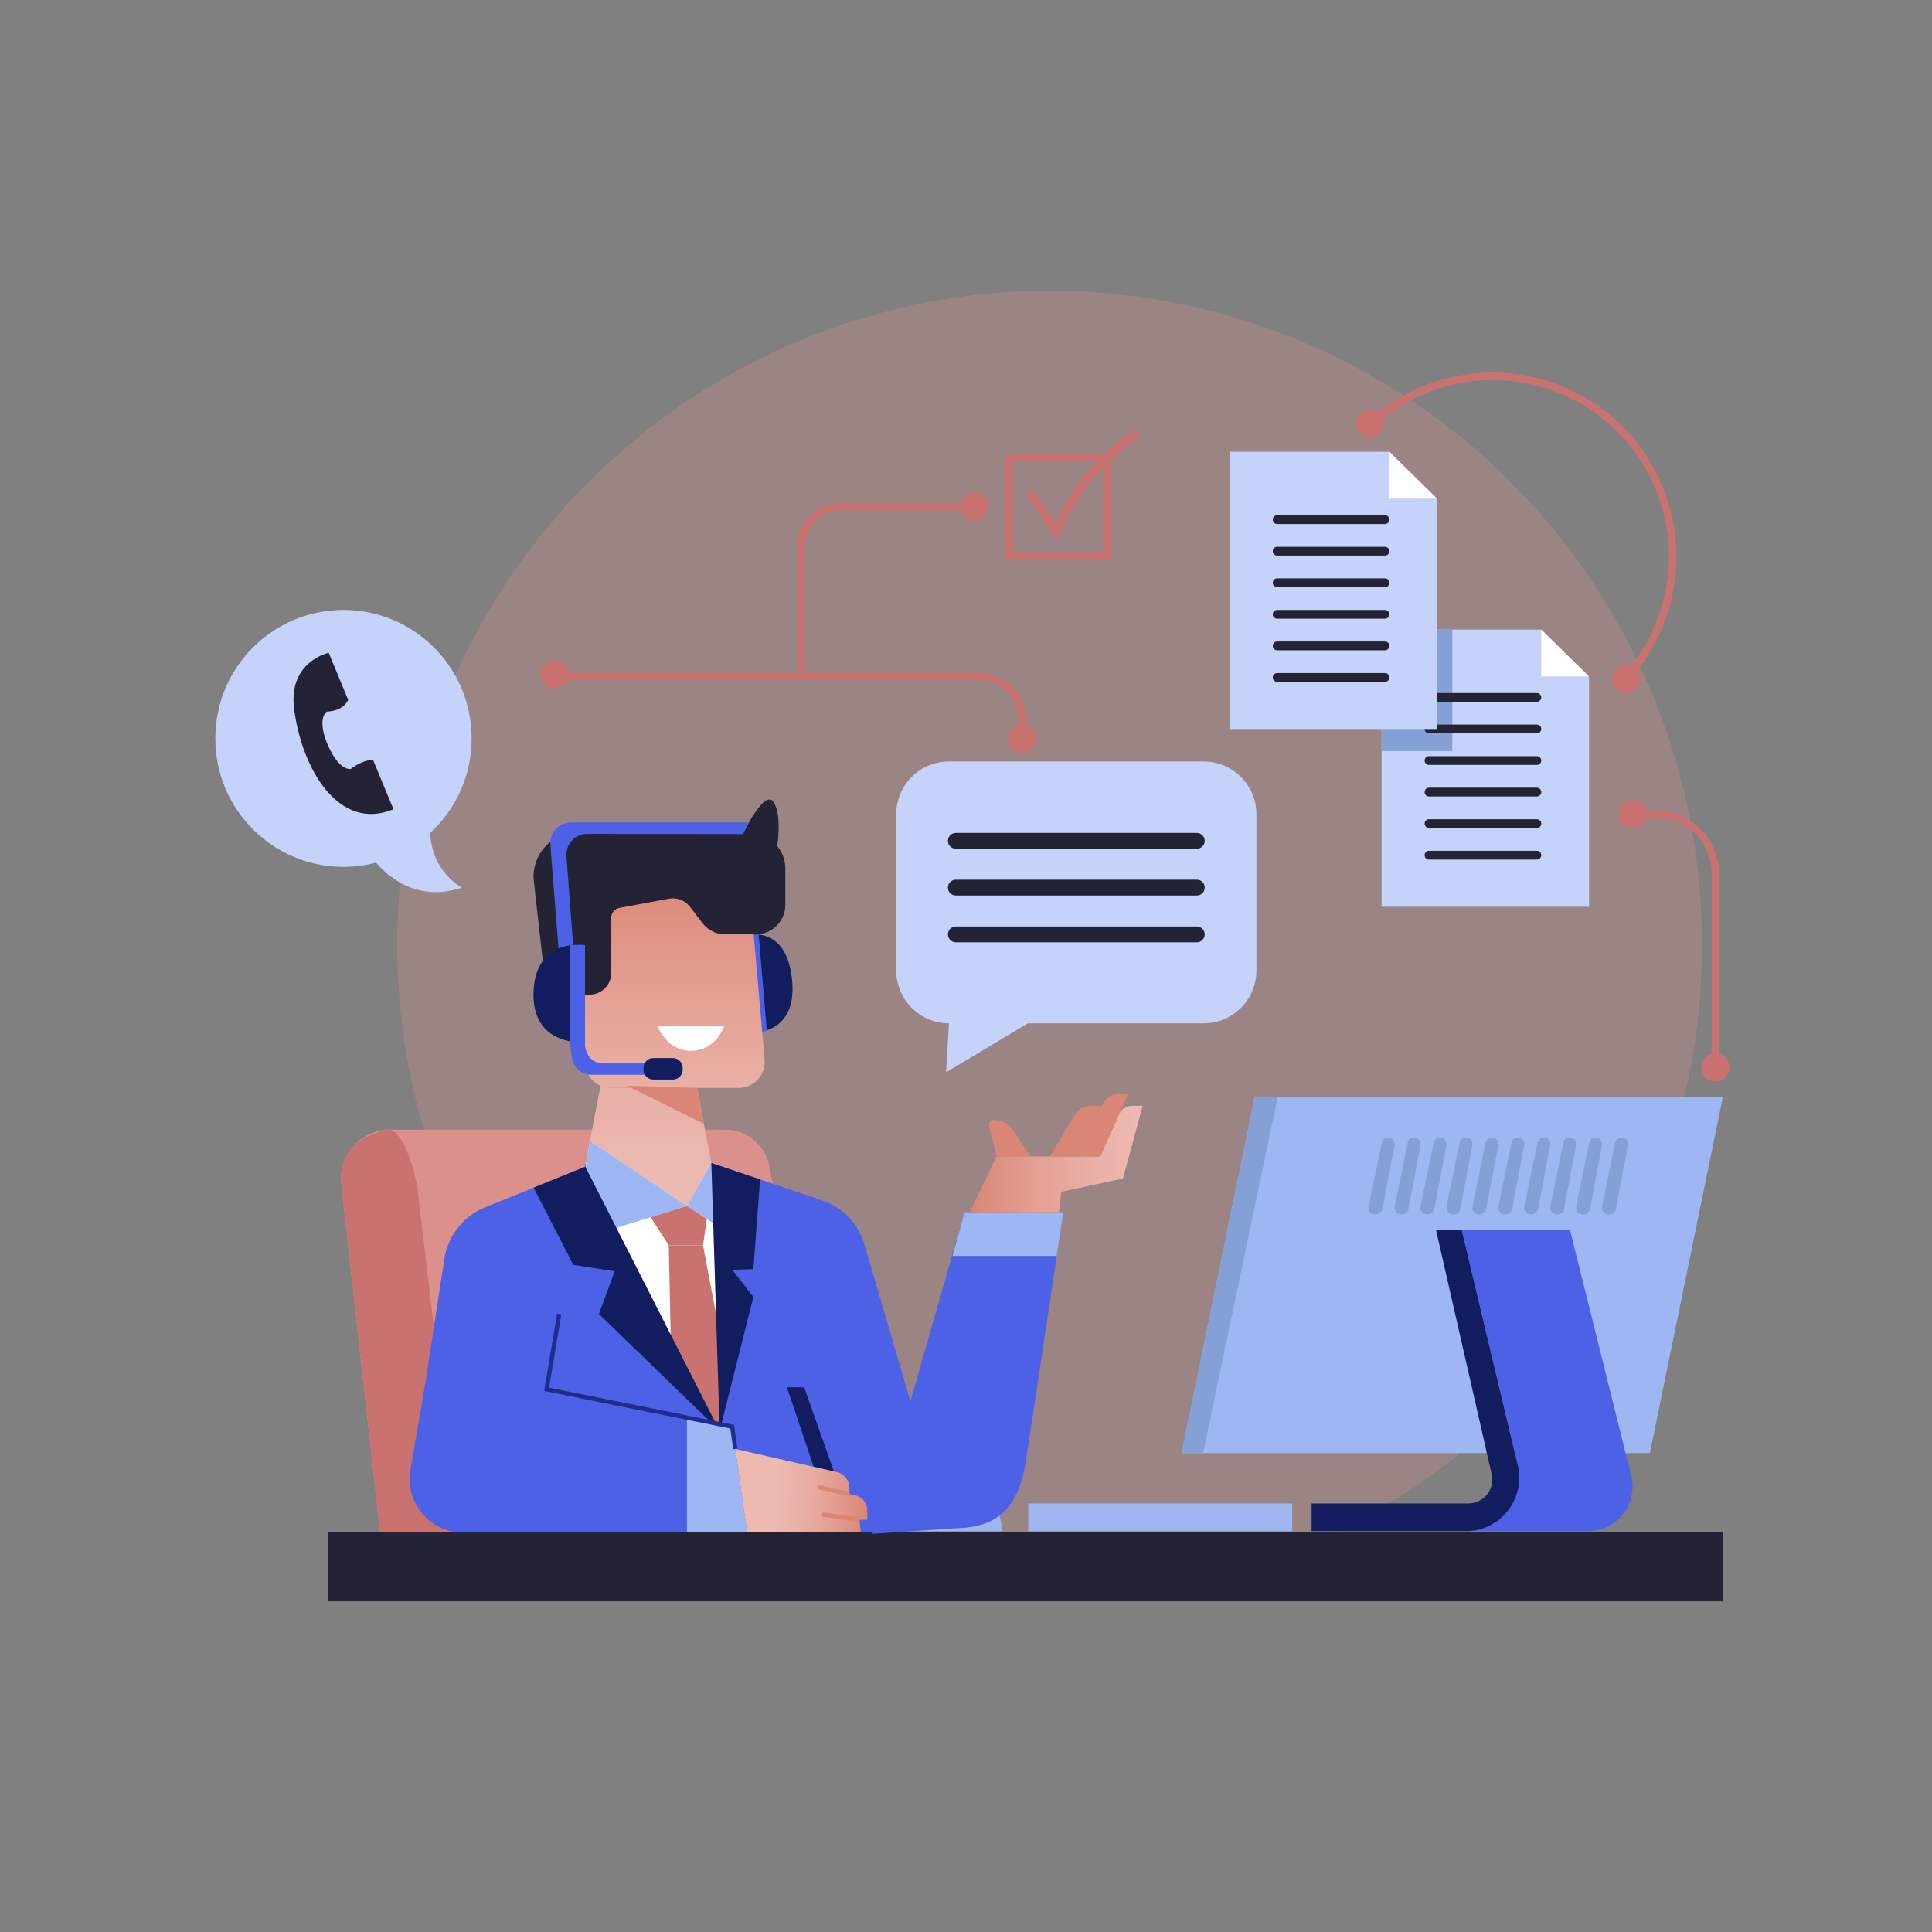<?xml version="1.0" encoding="utf-8"?>
<!-- Generator: Adobe Illustrator 27.5.0, SVG Export Plug-In . SVG Version: 6.00 Build 0)  -->
<svg version="1.1" xmlns="http://www.w3.org/2000/svg" xmlns:xlink="http://www.w3.org/1999/xlink" x="0px" y="0px"
	 viewBox="0 0 500 500" style="enable-background:new 0 0 500 500;" xml:space="preserve">
<rect x="0" y="0" width="500" height="500" fill="#808080" stroke="none"/>
<g id="BACKGROUND">
</g>
<g id="OBJECTS">
	<ellipse style="opacity:0.3;fill:#DB908C;" cx="271.644" cy="244.516" rx="168.85" ry="169.277"/>
	<path style="fill:none;stroke:#222221;stroke-width:1.155;stroke-miterlimit:10;" d="M237.473,249.902"/>
	<g>
		<path style="fill:#C5D2F9;" d="M311.502,197.066h-65.906c-7.545,0-13.662,6.132-13.662,13.696v40.379
			c0,7.564,6.117,13.696,13.662,13.696l-0.749,12.676l21.158-12.676h45.496c7.545,0,13.662-6.132,13.662-13.696v-40.379
			C325.164,203.198,319.048,197.066,311.502,197.066z"/>
		<g>
			<path style="fill:#232335;" d="M309.734,219.658h-62.369c-1.13,0-2.046-0.916-2.046-2.045v-0.005c0-1.13,0.916-2.045,2.046-2.045
				h62.369c1.13,0,2.046,0.916,2.046,2.045v0.005C311.779,218.743,310.863,219.658,309.734,219.658z"/>
			<path style="fill:#232335;" d="M309.734,231.761h-62.369c-1.13,0-2.046-0.916-2.046-2.045v-0.005c0-1.13,0.916-2.046,2.046-2.046
				h62.369c1.13,0,2.046,0.916,2.046,2.046v0.005C311.779,230.845,310.863,231.761,309.734,231.761z"/>
			<path style="fill:#232335;" d="M309.734,243.864h-62.369c-1.13,0-2.046-0.916-2.046-2.045v-0.005c0-1.13,0.916-2.045,2.046-2.045
				h62.369c1.13,0,2.046,0.916,2.046,2.045v0.005C311.779,242.948,310.863,243.864,309.734,243.864z"/>
		</g>
	</g>
	<g>
		<g>
			<path style="fill:#C5D2F9;" d="M411.241,234.67h-53.683v-71.739h41.302c4.835,4.835,7.546,7.546,12.381,12.381V234.67z"/>
			<rect x="357.558" y="162.931" style="fill:#85A0D6;" width="18.299" height="31.437"/>
			<polygon style="fill:#FFFFFF;" points="398.876,162.931 398.876,175.062 411.241,175.062 			"/>
			<g>
				<path style="fill:#232335;" d="M397.739,181.633h-27.907c-0.628,0-1.137-0.509-1.137-1.137v-0.003
					c0-0.628,0.509-1.137,1.137-1.137h27.907c0.628,0,1.137,0.509,1.137,1.137v0.003
					C398.876,181.124,398.367,181.633,397.739,181.633z"/>
				<path style="fill:#232335;" d="M397.739,189.799h-27.907c-0.628,0-1.137-0.509-1.137-1.137v-0.003
					c0-0.628,0.509-1.137,1.137-1.137h27.907c0.628,0,1.137,0.509,1.137,1.137v0.003
					C398.876,189.29,398.367,189.799,397.739,189.799z"/>
				<path style="fill:#232335;" d="M397.739,197.965h-27.907c-0.628,0-1.137-0.509-1.137-1.136v-0.003
					c0-0.628,0.509-1.136,1.137-1.136h27.907c0.628,0,1.137,0.509,1.137,1.136v0.003
					C398.876,197.457,398.367,197.965,397.739,197.965z"/>
				<path style="fill:#232335;" d="M397.739,206.132h-27.907c-0.628,0-1.137-0.509-1.137-1.137v-0.003
					c0-0.628,0.509-1.137,1.137-1.137h27.907c0.628,0,1.137,0.509,1.137,1.137v0.003
					C398.876,205.623,398.367,206.132,397.739,206.132z"/>
				<path style="fill:#232335;" d="M397.739,214.298h-27.907c-0.628,0-1.137-0.509-1.137-1.136v-0.003
					c0-0.628,0.509-1.137,1.137-1.137h27.907c0.628,0,1.137,0.509,1.137,1.137v0.003
					C398.876,213.789,398.367,214.298,397.739,214.298z"/>
				<path style="fill:#232335;" d="M397.739,222.464h-27.907c-0.628,0-1.137-0.509-1.137-1.136v-0.003
					c0-0.628,0.509-1.137,1.137-1.137h27.907c0.628,0,1.137,0.509,1.137,1.137v0.003
					C398.876,221.956,398.367,222.464,397.739,222.464z"/>
			</g>
		</g>
		<g>
			<path style="fill:#C5D2F9;" d="M371.935,188.661h-53.683v-71.739h41.303c4.835,4.835,7.546,7.546,12.381,12.381V188.661z"/>
			<polygon style="fill:#FFFFFF;" points="359.571,116.922 359.571,129.053 371.935,129.053 			"/>
			<g>
				<path style="fill:#232335;" d="M358.434,135.624h-27.907c-0.628,0-1.137-0.509-1.137-1.137v-0.003
					c0-0.628,0.509-1.136,1.137-1.136h27.907c0.628,0,1.137,0.509,1.137,1.136v0.003
					C359.571,135.115,359.062,135.624,358.434,135.624z"/>
				<path style="fill:#232335;" d="M358.434,143.791h-27.907c-0.628,0-1.137-0.509-1.137-1.137v-0.003
					c0-0.628,0.509-1.137,1.137-1.137h27.907c0.628,0,1.137,0.509,1.137,1.137v0.003
					C359.571,143.282,359.062,143.791,358.434,143.791z"/>
				<path style="fill:#232335;" d="M358.434,151.957h-27.907c-0.628,0-1.137-0.509-1.137-1.137v-0.003
					c0-0.628,0.509-1.136,1.137-1.136h27.907c0.628,0,1.137,0.509,1.137,1.136v0.003
					C359.571,151.448,359.062,151.957,358.434,151.957z"/>
				<path style="fill:#232335;" d="M358.434,160.123h-27.907c-0.628,0-1.137-0.509-1.137-1.137v-0.003
					c0-0.628,0.509-1.136,1.137-1.136h27.907c0.628,0,1.137,0.509,1.137,1.136v0.003
					C359.571,159.615,359.062,160.123,358.434,160.123z"/>
				<path style="fill:#232335;" d="M358.434,168.29h-27.907c-0.628,0-1.137-0.509-1.137-1.137v-0.003
					c0-0.628,0.509-1.137,1.137-1.137h27.907c0.628,0,1.137,0.509,1.137,1.137v0.003C359.571,167.781,359.062,168.29,358.434,168.29
					z"/>
				<path style="fill:#232335;" d="M358.434,176.456h-27.907c-0.628,0-1.137-0.509-1.137-1.137v-0.003
					c0-0.628,0.509-1.136,1.137-1.136h27.907c0.628,0,1.137,0.509,1.137,1.136v0.003
					C359.571,175.947,359.062,176.456,358.434,176.456z"/>
			</g>
		</g>
	</g>
	<g>
		<path style="fill:#C5D2F9;" d="M111.342,215.562L111.342,215.562c6.585-6.076,10.714-14.787,10.714-24.466
			c0-18.363-14.848-33.249-33.165-33.249c-18.316,0-33.165,14.886-33.165,33.249c0,18.363,14.848,33.249,33.165,33.249
			c2.923,0,5.757-0.383,8.457-1.095c0,0,0,0.001,0,0.001c0,0,8.382,11.218,22.201,6.462
			C119.549,229.713,111.739,225.772,111.342,215.562z"/>
		<path style="fill:#232335;" d="M90.105,181.101l-5.035-12.168c0,0-10.535,2.248-8.955,14.534
			c2.007,15.615,11.595,31.839,25.714,25.967l-5.247-12.681c0,0-2.049-0.5-5.834,2.249c0,0-2.566,0.597-5.372-5.051
			c-2.806-5.648-2.084-9.003-0.767-9.786C84.608,184.166,88.764,184.171,90.105,181.101z"/>
	</g>
	<g>
		<g>
			
				<rect x="261.191" y="118.486" style="fill:none;stroke:#C9726F;stroke-width:1.866;stroke-miterlimit:10;" width="25.241" height="25.305"/>
			<path style="fill:none;stroke:#C9726F;stroke-width:2.203;stroke-miterlimit:10;" d="M266.565,127.371l6.69,10.192
				c0,0,6-15.68,21.119-25.35"/>
		</g>
		<g>
			<path style="fill:none;stroke:#C9726F;stroke-width:1.866;stroke-miterlimit:10;" d="M144.732,175.062H253.41
				c6.137,0,11.111,4.987,11.111,11.139v5.036"/>
			<path style="fill:#C9726F;" d="M147.188,174.508c0,2.021-1.634,3.66-3.65,3.66c-2.016,0-3.65-1.638-3.65-3.66
				c0-2.021,1.634-3.66,3.65-3.66C145.553,170.848,147.188,172.487,147.188,174.508z"/>
			<ellipse style="fill:#C9726F;" cx="264.521" cy="191.237" rx="3.65" ry="3.66"/>
			<path style="fill:none;stroke:#C9726F;stroke-width:1.866;stroke-miterlimit:10;" d="M253.57,131.138h-36.084
				c-5.619,0-10.174,4.567-10.174,10.2v33.723"/>
			<path style="fill:#C9726F;" d="M255.818,131.138c0,2.021-1.634,3.66-3.65,3.66c-2.016,0-3.65-1.639-3.65-3.66
				c0-2.021,1.634-3.66,3.65-3.66C254.184,127.479,255.818,129.117,255.818,131.138z"/>
		</g>
		<g>
			<path style="fill:none;stroke:#C9726F;stroke-width:1.866;stroke-miterlimit:10;" d="M422.505,210.665h6.079
				c8.47,0,15.337,6.884,15.337,15.376v50.234"/>
			<path style="fill:#C9726F;" d="M426.156,210.665c0,2.021-1.634,3.66-3.65,3.66c-2.016,0-3.65-1.638-3.65-3.66
				c0-2.021,1.634-3.66,3.65-3.66C424.521,207.005,426.156,208.644,426.156,210.665z"/>
			<path style="fill:#C9726F;" d="M447.572,276.274c0,2.021-1.634,3.66-3.65,3.66c-2.016,0-3.65-1.638-3.65-3.66
				c0-2.021,1.634-3.66,3.65-3.66C445.938,272.614,447.572,274.253,447.572,276.274z"/>
		</g>
		<g>
			<path style="fill:none;stroke:#C9726F;stroke-width:1.932;stroke-miterlimit:10;" d="M354.5,109.94
				c8.325-7.801,19.507-12.576,31.801-12.576c25.727,0,46.582,20.908,46.582,46.7c0,12.207-4.672,23.321-12.321,31.641"/>
			<path style="fill:#C9726F;" d="M358.151,109.607c0,2.021-1.634,3.66-3.65,3.66c-2.016,0-3.65-1.638-3.65-3.66
				s1.634-3.66,3.65-3.66C356.516,105.948,358.151,107.586,358.151,109.607z"/>
			<path style="fill:#C9726F;" d="M424.483,175.702c0,2.021-1.634,3.66-3.65,3.66c-2.016,0-3.65-1.639-3.65-3.66
				c0-2.021,1.634-3.66,3.65-3.66C422.848,172.042,424.483,173.68,424.483,175.702z"/>
		</g>
	</g>
	<g>
		<g>
			<polygon style="fill:#9EB6F2;" points="426.983,376.054 305.821,376.054 324.731,283.847 445.893,283.847 			"/>
			<path style="fill:#4D61E6;" d="M378.308,318.37h28.023l15.826,63.553c1.814,7.283-3.681,14.336-11.169,14.336h-31.619
				l12.855-19.489L378.308,318.37z"/>
			<path style="fill:#121D5F;" d="M378.308,318.37l14.494,60.826c2.074,8.703-4.508,17.063-13.433,17.063h-39.93v-7.172h40.602
				c3.954,0,6.884-3.683,6.004-7.548l-14.389-63.169H378.308z"/>
			<g>
				<polygon style="fill:#85A0D6;" points="324.731,283.847 330.684,283.847 311.343,376.054 305.821,376.054 				"/>
				<path style="fill:#85A0D6;" d="M359.255,294.398L359.255,294.398c1.051,0,1.843,0.958,1.648,1.993l-3.105,16.501
					c-0.15,0.794-0.842,1.37-1.648,1.37h-0.289c-1.063,0-1.857-0.978-1.642-2.021l3.395-16.501
					C357.773,294.959,358.459,294.398,359.255,294.398z"/>
				<path style="fill:#85A0D6;" d="M365.965,294.398L365.965,294.398c1.051,0,1.843,0.958,1.648,1.993l-3.105,16.501
					c-0.149,0.794-0.842,1.37-1.648,1.37h-0.29c-1.062,0-1.857-0.978-1.642-2.021l3.395-16.501
					C364.484,294.959,365.17,294.398,365.965,294.398z"/>
				<path style="fill:#85A0D6;" d="M372.676,294.398L372.676,294.398c1.051,0,1.843,0.958,1.648,1.993l-3.105,16.501
					c-0.15,0.794-0.842,1.37-1.648,1.37h-0.29c-1.062,0-1.857-0.978-1.643-2.021l3.395-16.501
					C371.194,294.959,371.88,294.398,372.676,294.398z"/>
				<path style="fill:#85A0D6;" d="M379.386,294.398L379.386,294.398c1.051,0,1.843,0.958,1.648,1.993l-3.105,16.501
					c-0.15,0.794-0.842,1.37-1.648,1.37h-0.29c-1.062,0-1.857-0.978-1.643-2.021l3.395-16.501
					C377.904,294.959,378.591,294.398,379.386,294.398z"/>
				<path style="fill:#85A0D6;" d="M386.097,294.398L386.097,294.398c1.051,0,1.843,0.958,1.648,1.993l-3.105,16.501
					c-0.15,0.794-0.842,1.37-1.648,1.37h-0.29c-1.062,0-1.857-0.978-1.642-2.021l3.395-16.501
					C384.615,294.959,385.301,294.398,386.097,294.398z"/>
				<path style="fill:#85A0D6;" d="M392.807,294.398L392.807,294.398c1.051,0,1.843,0.958,1.648,1.993l-3.105,16.501
					c-0.15,0.794-0.842,1.37-1.648,1.37h-0.29c-1.062,0-1.857-0.978-1.643-2.021l3.395-16.501
					C391.325,294.959,392.011,294.398,392.807,294.398z"/>
				<path style="fill:#85A0D6;" d="M399.517,294.398L399.517,294.398c1.051,0,1.843,0.958,1.648,1.993l-3.105,16.501
					c-0.15,0.794-0.842,1.37-1.648,1.37h-0.29c-1.062,0-1.857-0.978-1.642-2.021l3.395-16.501
					C398.036,294.959,398.722,294.398,399.517,294.398z"/>
				<path style="fill:#85A0D6;" d="M406.228,294.398L406.228,294.398c1.051,0,1.843,0.958,1.648,1.993l-3.105,16.501
					c-0.149,0.794-0.842,1.37-1.648,1.37h-0.289c-1.062,0-1.857-0.978-1.643-2.021l3.395-16.501
					C404.746,294.959,405.432,294.398,406.228,294.398z"/>
				<path style="fill:#85A0D6;" d="M412.938,294.398L412.938,294.398c1.051,0,1.843,0.958,1.648,1.993l-3.105,16.501
					c-0.149,0.794-0.842,1.37-1.648,1.37h-0.289c-1.062,0-1.857-0.978-1.643-2.021l3.395-16.501
					C411.456,294.959,412.143,294.398,412.938,294.398z"/>
				<path style="fill:#85A0D6;" d="M419.649,294.398L419.649,294.398c1.051,0,1.843,0.958,1.648,1.993l-3.105,16.501
					c-0.15,0.794-0.842,1.37-1.648,1.37h-0.289c-1.062,0-1.857-0.978-1.642-2.021l3.395-16.501
					C418.167,294.959,418.853,294.398,419.649,294.398z"/>
			</g>
		</g>
		<rect x="266.089" y="389.087" style="fill:#9EB6F2;" width="68.323" height="7.172"/>
		<path style="fill:#9EB6F2;" d="M228.062,396.259h31.372c0,0-0.815-12.829-11.554-12.829S228.125,387.096,228.062,396.259z"/>
		<rect x="84.838" y="396.565" style="fill:#232335;" width="361.055" height="17.855"/>
		<g>
			<g>
				<path style="fill:#DB908C;" d="M218.88,396.565H98.389l-10.061-90.014c-0.846-7.569,5.062-14.193,12.66-14.193h86.687
					c5.931,0,10.915,4.468,11.575,10.377L218.88,396.565z"/>
				<path style="fill:#C9726F;" d="M100.988,292.358c0,0-14.104,1.267-12.66,14.193c1.445,12.927,10.061,90.014,10.061,90.014
					h20.132l-10.517-89.389C108.004,307.176,105.69,294.044,100.988,292.358z"/>
			</g>
			<path style="fill:#4D61E6;" d="M151.572,301.911l-26.019,10.536c-5.624,2.277-9.636,7.357-10.556,13.368l-8.491,55.438
				c-1.233,8.052,4.981,15.312,13.107,15.312h105.844c10.037,0,17.256-9.669,14.428-19.323l-16.148-55.126
				c-1.582-5.402-5.697-9.689-11.02-11.483l-28.622-9.644l-6.315,11.117L151.572,301.911z"/>
			<g>
				<path style="fill:#4D61E6;" d="M249.609,313.737h25.576l-9.669,64.335c-1.867,12.386-7.702,16.755-16.251,17.321l-23.478,1.555
					L249.609,313.737z"/>
				<polygon style="fill:#9EB6F2;" points="246.513,325.034 273.486,325.034 275.184,313.737 249.609,313.737 				"/>
				<linearGradient id="SVGID_1_" gradientUnits="userSpaceOnUse" x1="250.998" y1="299.955" x2="295.712" y2="299.955">
					<stop  offset="0" style="stop-color:#DA8676"/>
					<stop  offset="0.357" style="stop-color:#E39E91"/>
					<stop  offset="0.753" style="stop-color:#EAB2A8"/>
					<stop  offset="1" style="stop-color:#EDBAB1"/>
				</linearGradient>
				<path style="fill:url(#SVGID_1_);" d="M250.997,313.737l6.897-14.429h26.82l4.915-11.005c0.592-1.296,1.883-2.128,3.305-2.128
					h2.778L290.628,305l-15.977,3.432l-0.622,5.304H250.997z"/>
				<path style="fill:#DA8676;" d="M277.555,299.307l8.332-14.263c0.688-1.169,1.941-1.886,3.295-1.886h2.795l-7.262,16.149H277.555
					z"/>
				<path style="fill:#DA8676;" d="M285.201,286.174h-2.98c-1.608,0-3.1,0.84-3.936,2.217l-6.641,10.915h5.911L285.201,286.174z"/>
				<path style="fill:#DA8676;" d="M266.664,299.307l-4.48-6.815c-1.079-1.67-2.929-2.678-4.913-2.678h0
					c-0.881,0-1.528,0.831-1.312,1.688l2.034,7.805H266.664z"/>
			</g>
			
				<linearGradient id="SVGID_00000051362713399415617840000018329404293953335201_" gradientUnits="userSpaceOnUse" x1="168.385" y1="226.299" x2="168.385" y2="304.613">
				<stop  offset="0" style="stop-color:#DA8676"/>
				<stop  offset="0.357" style="stop-color:#E39E91"/>
				<stop  offset="0.753" style="stop-color:#EAB2A8"/>
				<stop  offset="1" style="stop-color:#EDBAB1"/>
			</linearGradient>
			<path style="fill:url(#SVGID_00000051362713399415617840000018329404293953335201_);" d="M180.398,281.545l3.696,19.443
				l-6.315,11.117l-25.105-16.83l2.743-14.298c0,0,1.968,0.568,2.693,0.568C158.836,281.545,180.398,281.545,180.398,281.545z"/>
			<polygon style="fill:#FFFFFF;" points="152.675,295.276 150.991,305.408 186.251,370.316 186.669,307.888 184.094,300.989 
				177.78,312.106 			"/>
			<g>
				<polygon style="fill:#9EB6F2;" points="152.675,295.276 148.363,321.216 177.78,312.106 				"/>
				<polygon style="fill:#9EB6F2;" points="184.094,300.989 177.78,312.106 191.641,321.216 				"/>
			</g>
			<g>
				<polygon style="fill:#C9726F;" points="177.78,312.106 168.385,315.015 173.082,322.296 181.938,322.296 182.925,315.487 				
					"/>
				<polygon style="fill:#C9726F;" points="173.082,322.296 173.593,347.016 186.251,370.316 186.669,347.155 181.938,322.296 				
					"/>
			</g>
			<polyline style="fill:#121D5F;" points="151.572,301.911 138.091,307.37 148.363,327.342 159.082,329.007 154.992,340.053 
				186.251,370.316 150.991,300.989 			"/>
			<polygon style="fill:#121D5F;" points="184.094,300.989 186.251,370.316 194.97,335.652 189.532,328.637 194.97,328.452 
				196.714,305.241 			"/>
			<g>
				<g>
					<path style="fill:#121D5F;" d="M193.199,242.079l2.128,25.099c0,0,11.404,0.279,9.587-14.247
						C203.19,239.138,193.199,242.079,193.199,242.079z"/>
					<path style="fill:#4D61E6;" d="M196.346,241.866c0,0-1.908-0.084-3.147,0.213l2.128,25.099c0,0,1.701,0.041,3.119-0.544
						L196.346,241.866z"/>
				</g>
				
					<linearGradient id="SVGID_00000038392143130328931730000004262202777084197271_" gradientUnits="userSpaceOnUse" x1="174.65" y1="226.299" x2="174.65" y2="304.613">
					<stop  offset="0" style="stop-color:#DA8676"/>
					<stop  offset="0.357" style="stop-color:#E39E91"/>
					<stop  offset="0.753" style="stop-color:#EAB2A8"/>
					<stop  offset="1" style="stop-color:#EDBAB1"/>
				</linearGradient>
				<path style="fill:url(#SVGID_00000038392143130328931730000004262202777084197271_);" d="M158.111,224.345h29.274
					c3.481,0,6.384,2.668,6.687,6.145l3.803,43.743c0.342,3.932-2.75,7.313-6.686,7.313h-33.077c-3.707,0-6.712-3.013-6.712-6.729
					v-43.743C151.399,227.357,154.404,224.345,158.111,224.345z"/>
				<path style="fill:#232335;" d="M158.202,251.789v-14.332c0-1.213,0.862-2.253,2.051-2.475l12.84-2.396
					c2.077-0.388,4.196,0.427,5.483,2.107l3.236,4.227c1.444,1.886,3.706,2.96,6.077,2.884l8.001-0.014
					c4.098-0.131,7.353-3.5,7.353-7.61v-9.406c0-2.046-0.694-4.03-1.969-5.628l-0.125-0.156c0,0,1.309-8.396-1.047-11.545
					c-2.356-3.149-7.852,8.396-7.852,8.396l-42.775-0.417c-6.791,0-12.071,5.922-11.312,12.688l2.761,24.601
					c0.3,2.673,2.555,4.694,5.238,4.694h6.436C155.693,257.405,158.202,254.891,158.202,251.789z"/>
				<g>
					<g>
						<path style="fill:#4D61E6;" d="M144.745,248.096l-2.312-29.452c-0.246-3.13,2.221-5.806,5.353-5.806h46.048l-1.584,3.002
							l-40.297-0.024c-3.124,0-5.589,2.664-5.355,5.787l1.923,25.63L144.745,248.096z"/>
						<g>
							<path style="fill:#121D5F;" d="M151.399,244.588v25.189c0,0-14.029,1.246-13.308-13.382
								C138.775,242.506,151.399,244.588,151.399,244.588z"/>
							<path style="fill:#4D61E6;" d="M147.498,244.643c0,0,2.343-0.245,3.901-0.055v25.189c0,0-2.092,0.185-3.901-0.277V244.643z"
								/>
						</g>
					</g>
					<path style="fill:#4D61E6;" d="M147.498,269.5l0.449,4.062c0.289,2.611,2.49,4.587,5.11,4.587h17.61v-2.929h-14.586
						c-2.654,0-4.434-2.025-4.682-4.673v-0.77L147.498,269.5z"/>
					<path style="fill:#121D5F;" d="M174.13,279.388h-5.045c-1.404,0-2.542-1.138-2.542-2.542v-0.48
						c0-1.404,1.138-2.542,2.542-2.542h5.045c1.404,0,2.541,1.138,2.541,2.542v0.48C176.671,278.25,175.533,279.388,174.13,279.388z
						"/>
				</g>
				<path style="fill:#FFFFFF;" d="M170.177,265.529h17.224c0,0-2.022,6.421-8.612,6.421
					C172.458,271.949,170.177,265.529,170.177,265.529z"/>
			</g>
			<polygon style="fill:#DA8676;" points="180.398,281.545 162.171,280.978 182.167,290.85 			"/>
			<g>
				<polygon style="fill:#121D5F;" points="210.578,379.611 203.654,359.045 208.121,359.045 215.821,380.807 				"/>
				<g>
					<path style="fill:#4D61E6;" d="M189.485,369.235l3.85,27.33h-73.532c-8.568,0-15.064-7.748-13.59-16.21l4.695-26.955
						L189.485,369.235z"/>
					<polygon style="fill:#9EB6F2;" points="177.78,366.876 177.78,396.565 193.335,396.565 189.485,369.235 					"/>
					<polyline style="fill:none;stroke:#1E2D8B;stroke-width:1.102;stroke-miterlimit:10;" points="144.732,340.053 
						141.454,359.556 189.485,369.235 190.295,374.983 					"/>
					<g>
						
							<linearGradient id="SVGID_00000070819347862278415840000004654218655926564485_" gradientUnits="userSpaceOnUse" x1="224.471" y1="387.011" x2="200.538" y2="386.104">
							<stop  offset="0" style="stop-color:#DA8676"/>
							<stop  offset="0.357" style="stop-color:#E39E91"/>
							<stop  offset="0.753" style="stop-color:#EAB2A8"/>
							<stop  offset="1" style="stop-color:#EDBAB1"/>
						</linearGradient>
						<path style="fill:url(#SVGID_00000070819347862278415840000004654218655926564485_);" d="M190.295,374.983l26.284,5.997
							c1.899,0.433,3.247,2.126,3.247,4.079v1.624l1.413,0.283c1.865,0.374,3.207,2.016,3.207,3.922v2.434h-2.002l0.308,3.243
							h-29.417L190.295,374.983z"/>
						<g>
							
								<line style="fill:none;stroke:#DA8676;stroke-width:1.102;stroke-miterlimit:10;" x1="211.817" y1="384.83" x2="219.826" y2="386.683"/>
							
								<line style="fill:none;stroke:#DA8676;stroke-width:1.102;stroke-miterlimit:10;" x1="212.741" y1="391.933" x2="222.444" y2="393.322"/>
						</g>
					</g>
				</g>
			</g>
		</g>
	</g>
</g>
</svg>
